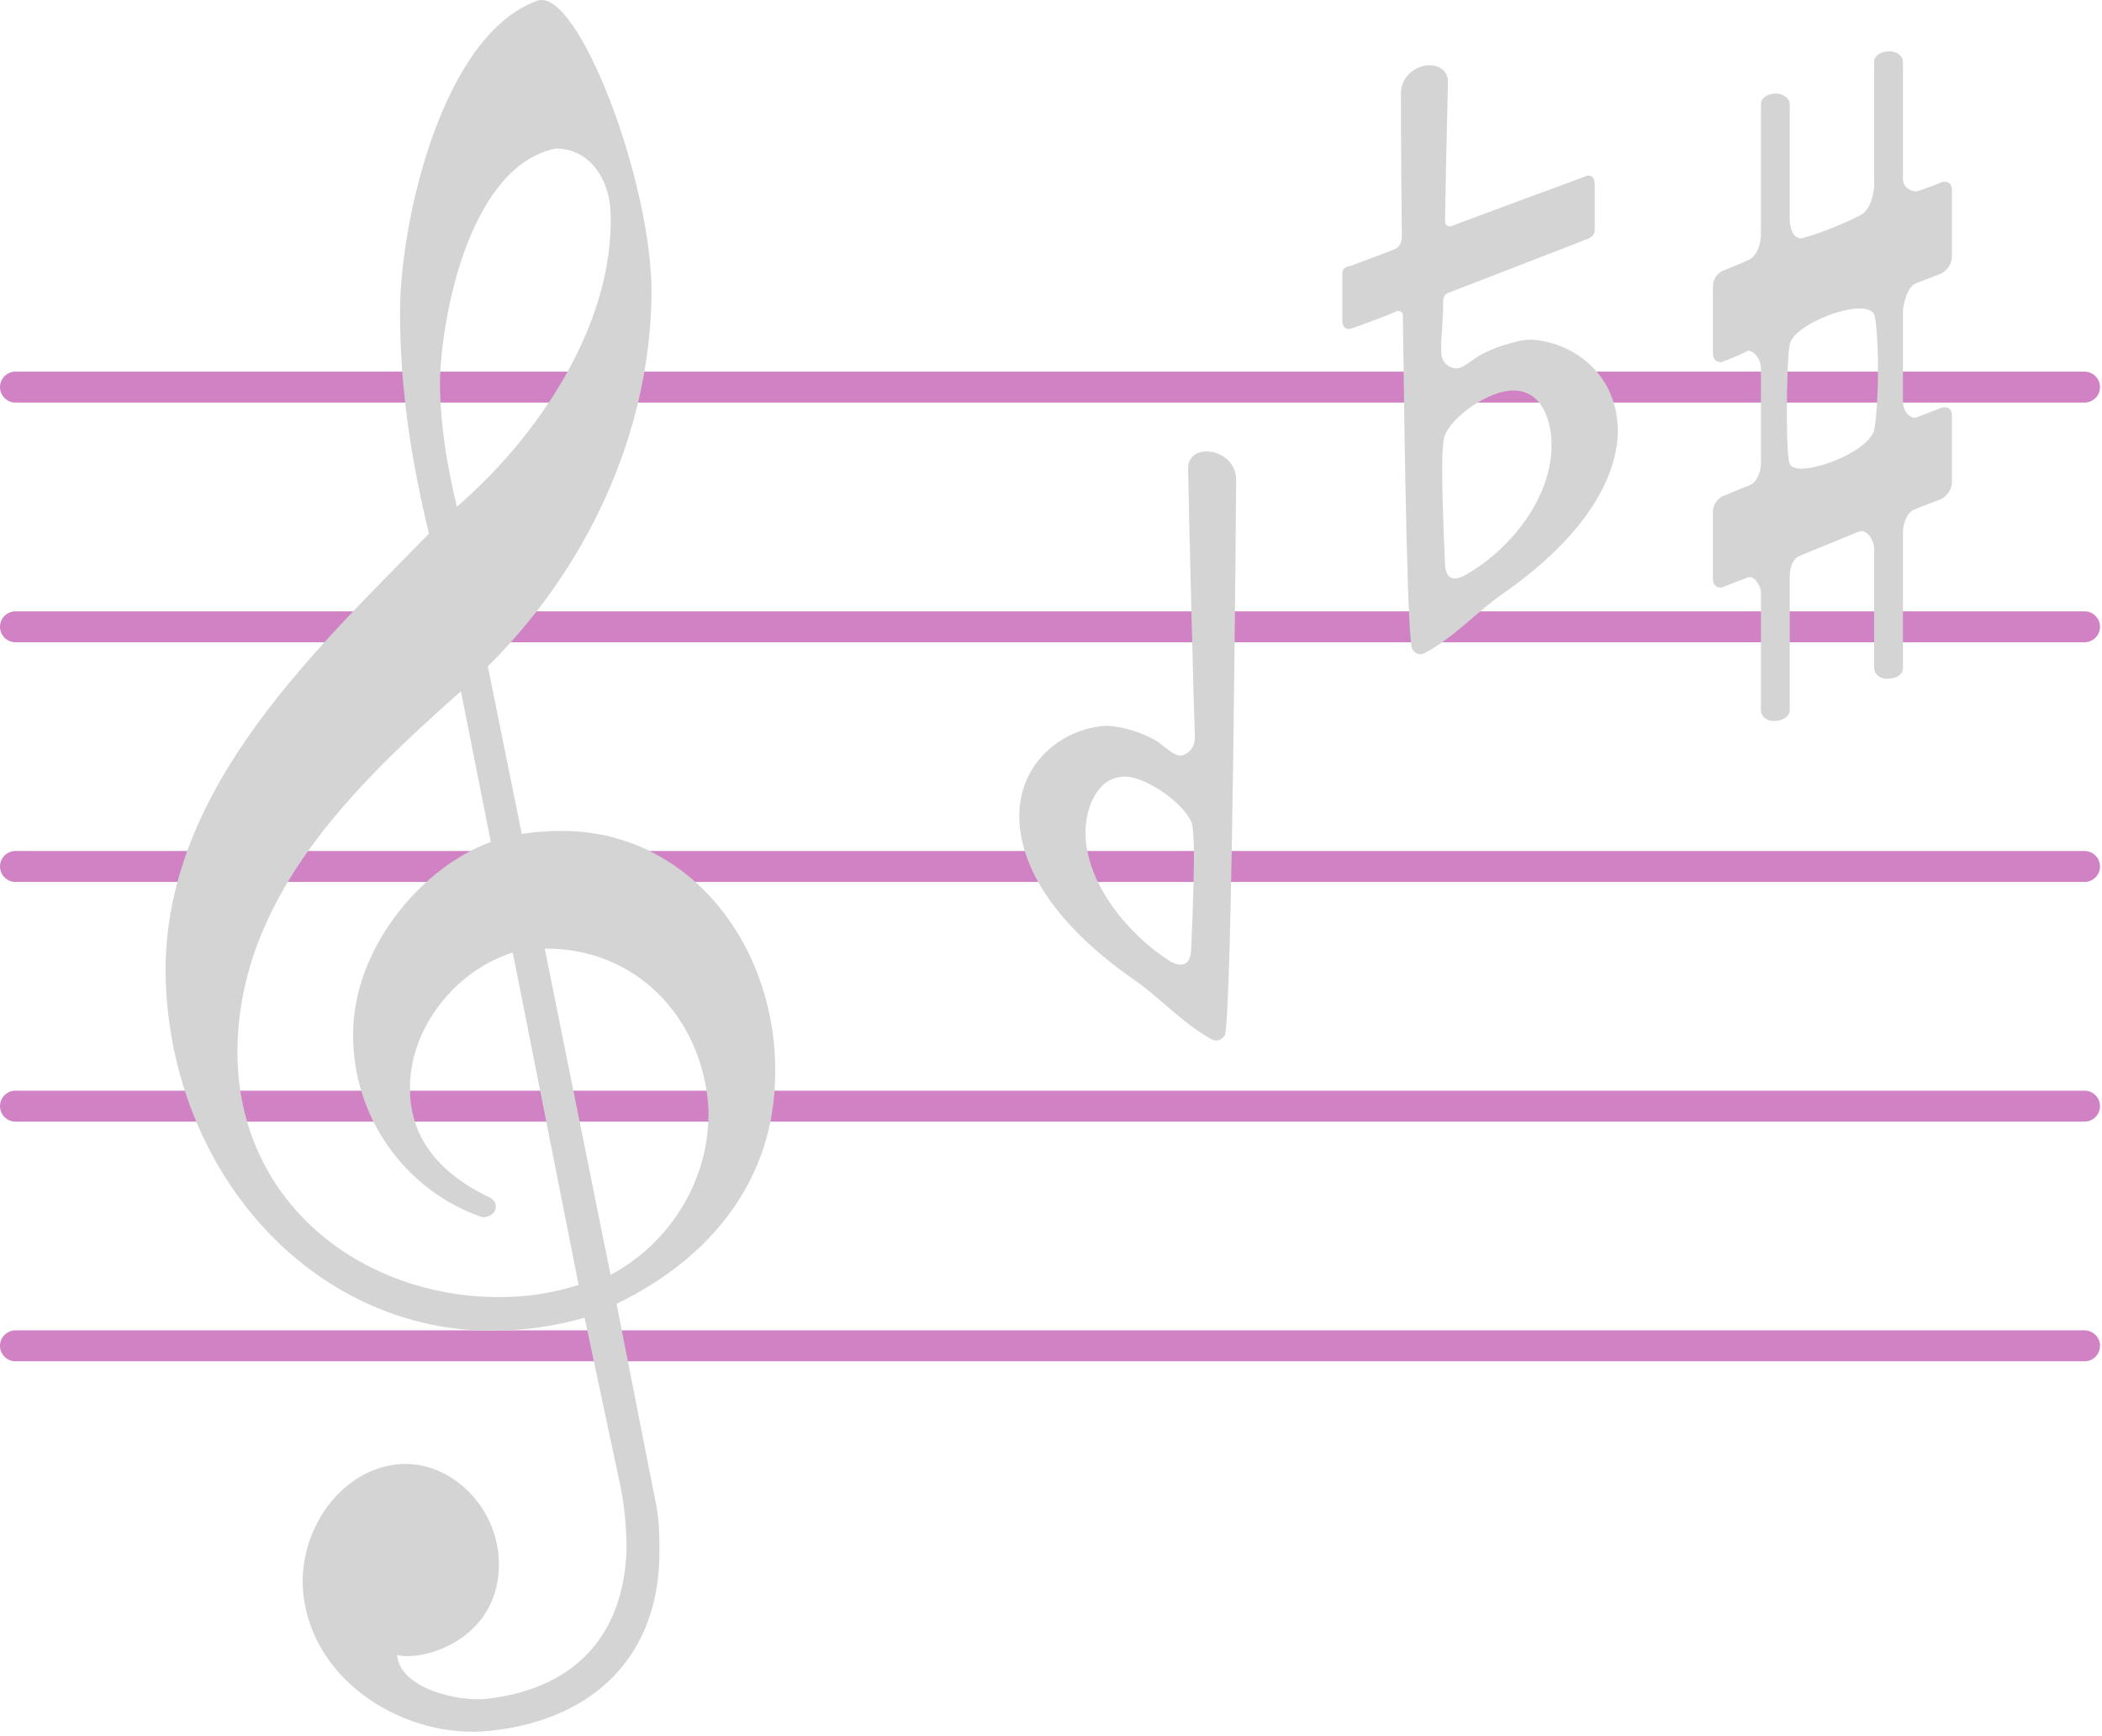<?xml version="1.0" encoding="UTF-8" standalone="no"?><!DOCTYPE svg PUBLIC "-//W3C//DTD SVG 1.1//EN" "http://www.w3.org/Graphics/SVG/1.1/DTD/svg11.dtd"><svg width="100%" height="100%" viewBox="0 0 1217 1005" version="1.1" xmlns="http://www.w3.org/2000/svg" xmlns:xlink="http://www.w3.org/1999/xlink" xml:space="preserve" xmlns:serif="http://www.serif.com/" style="fill-rule:evenodd;clip-rule:evenodd;stroke-linecap:round;stroke-linejoin:bevel;"><g><path d="M8.963,779.308l1197.92,0" style="fill:none;stroke:#d082c4;stroke-width:17.92px;"/><path d="M8.963,640.521l1197.92,-0" style="fill:none;stroke:#d082c4;stroke-width:17.92px;"/><path d="M8.963,501.738l1197.92,-0" style="fill:none;stroke:#d082c4;stroke-width:17.92px;"/><path d="M8.963,362.95l1197.92,0" style="fill:none;stroke:#d082c4;stroke-width:17.92px;"/><path d="M8.963,224.163l1197.92,-0" style="fill:none;stroke:#d082c4;stroke-width:17.92px;"/></g><g><g><path d="M1123.42,158.613l-14.446,5.554c-4.442,1.666 -7.221,12.221 -7.221,16.112l0,51.667c0,6.667 3.888,10 7.221,10l14.446,-5.559c1.112,-0.554 1.666,-0.554 2.779,-0.554c2.221,0 3.887,1.667 3.887,4.446l0,39.442c0,3.333 -2.779,7.779 -6.666,9.446c-0,-0 -11.667,4.445 -15.554,6.112c-3.892,1.667 -6.113,8.333 -6.113,12.775l0,78.892c0,3.333 -3.333,6.108 -9.446,6.108c-3.887,0 -7.221,-2.775 -7.221,-6.108l0,-69.446c0,-3.333 -2.779,-10 -7.779,-10l-1.108,0.554l-0.559,0l-33.887,13.892c-2.779,1.108 -5.554,5 -5.554,12.221l-0,77.22c-0,3.334 -3.892,6.113 -9.446,6.113c-3.888,-0 -7.221,-2.779 -7.221,-6.113l0,-68.333c0,-2.775 -2.779,-8.887 -6.667,-8.887c-0.558,-0 -1.112,-0 -1.666,0.554c-5,1.666 -12.779,5 -13.334,5l-1.112,0.558c-3.333,0 -5,-1.667 -5,-5l-0,-39.446c-0,-3.333 2.779,-7.779 6.667,-8.887c-0,-0 11.666,-5 15,-6.113c3.333,-1.666 6.112,-6.666 6.112,-12.779l0,-55c0,-4.442 -3.333,-10 -7.779,-10l-0.554,0.558c-4.446,2.221 -12.779,5.555 -13.334,5.555l-1.112,0.554c-3.333,-0 -5,-1.667 -5,-5l-0,-39.442c-0,-3.333 2.779,-7.779 6.667,-8.892c-0,0 11.112,-4.441 14.445,-6.108c3.334,-1.667 6.667,-7.225 6.667,-15l0,-75c0,-3.333 3.333,-6.112 8.888,-6.112c3.887,-0 7.779,2.779 7.779,6.112l-0,66.667c-0,4.441 1.666,11.108 6.666,11.108c9.442,-2.221 28.334,-10 35,-13.887c5,-3.334 6.667,-10.555 7.221,-16.113l0,-72.221c0,-3.333 3.334,-6.112 8.888,-6.112c4.446,-0 7.779,2.779 7.779,6.112l0,67.779c0,4.442 3.887,7.221 7.779,7.221c2.775,-0.554 13.888,-5 13.888,-5c1.112,-0.554 1.666,-0.554 2.779,-0.554c2.221,0 3.887,1.667 3.887,4.442l0,39.446c0,3.333 -2.779,7.779 -6.666,9.445Zm-38.334,90.555c1.113,-5 2.221,-20.554 2.221,-35.554c0,-15 -1.108,-28.892 -2.221,-31.667c-1.112,-2.225 -4.445,-3.333 -8.333,-3.333c-13.887,-0 -39.446,11.666 -40.554,21.108c-1.113,4.446 -1.667,23.892 -1.667,41.112c0,13.334 0.554,25.555 1.667,27.78c0.554,1.666 3.333,2.775 6.667,2.775c12.775,-0 38.887,-11.109 42.22,-22.221Z" style="fill:#d4d4d4;fill-rule:nonzero;"/></g></g><g><g><path d="M709.029,599.721c-1.666,2.225 -3.333,2.779 -5,2.779c-1.666,0 -3.333,-1.112 -3.333,-1.112c-16.667,-9.442 -30,-24.442 -43.888,-33.888c-49.445,-34.446 -66.666,-68.333 -66.666,-95c-0,-30.554 24.446,-50.554 50,-52.221c9.446,0 22.779,4.442 30.554,9.442c3.333,2.779 9.446,7.779 12.225,7.779c1.108,0 1.667,0 2.775,-0.554c3.892,-1.667 6.112,-5.558 6.112,-9.446c-0.554,-12.221 -3.887,-145.554 -3.887,-156.667c-0,-6.112 5,-9.445 10.554,-9.445c7.779,-0 16.667,5.558 17.221,15.558c-0,-0 -2.221,317.221 -6.667,322.775Zm-19.441,-49.442c-0,0 1.666,-33.333 1.666,-55.558c0,-8.888 -0.558,-15.554 -1.112,-17.775c-3.888,-11.113 -26.113,-27.225 -38.888,-27.225c-16.112,-0 -22.779,18.333 -22.779,32.225c0,30 25.554,60 49.446,75c2.221,1.108 3.887,1.666 5.554,1.666c5,0 6.113,-5.558 6.113,-8.333Z" style="fill:#d4d4d4;fill-rule:nonzero;"/></g></g><g><g><path d="M923.308,106.667l0,26.666c0,2.221 -1.666,4.446 -5.558,5.555c0,-0 -77.221,30 -78.887,30.558c-1.667,0.554 -3.334,1.667 -3.334,5.554l0,5.554l-1.112,17.779l-0,5.555c-0,3.891 2.225,7.779 6.112,8.891c1.113,0.554 2.221,0.554 3.333,0.554c2.221,0 8.334,-4.445 12.221,-7.22c7.225,-3.892 13.334,-6.113 20,-7.78c3.334,-1.112 7.225,-1.666 10.559,-1.666c25.554,1.666 50,21.112 50,52.779c-0,25.554 -17.225,60 -66.667,94.442c-13.892,9.445 -27.779,25 -44.446,33.891c0,0 -1.666,1.109 -3.333,1.109c-1.113,-0 -2.779,-0.555 -4.446,-2.775c-2.775,-3.334 -4.442,-106.113 -5.554,-193.892c-0,-1.108 -1.113,-2.221 -3.334,-2.221c-1.112,1.113 -26.666,10.554 -27.779,10.554c-2.775,0 -3.887,-2.221 -3.887,-4.441l-0,-27.78c-0,-2.779 1.666,-3.887 5,-4.445l25,-9.442c4.446,-1.667 4.446,-6.667 4.446,-8.333c-0.559,-47.78 -0.559,-82.78 -0.559,-82.78c0.559,-10 9.446,-15.554 16.667,-15.554c5.558,0 10.558,3.334 10.558,9.442c0,5.558 -1.112,43.892 -1.666,80.558c-0,1.667 0.554,3.334 3.333,3.334c2.221,-1.113 77.775,-28.892 77.775,-28.892c0.558,-0.554 1.667,-0.554 2.225,-0.554c2.775,-0 3.333,3.333 3.333,5Zm-75.558,226.666c26.112,-14.446 50.558,-44.446 50.558,-75.554c0,-14.446 -5.558,-31.667 -22.225,-31.667c-13.887,0 -36.108,15 -40,27.221c-0.554,2.221 -1.108,8.888 -1.108,17.779c0,22.221 1.667,55.555 1.667,55.555c-0,3.333 1.108,8.333 5.554,8.333c1.666,-0 3.333,-0.554 5.554,-1.667Z" style="fill:#d4d4d4;fill-rule:nonzero;"/></g></g><g><path d="M302.088,482.892c7.512,-1.154 15.02,-1.734 22.529,-1.734c73.37,-0.575 124.783,65.28 124.208,139.805c0,61.812 -36.975,107.45 -91.854,134.025l23.104,117.27c1.733,9.821 1.733,18.488 1.733,26.575c0,58.925 -36.971,97.05 -98.204,103.405c-47.95,5.2 -102.829,-27.73 -108.029,-79.721c-3.467,-34.663 20.217,-70.475 53.725,-74.521c30.617,-3.467 58.346,23.683 59.5,55.458c1.733,44.484 -42.171,58.925 -58.921,54.879c1.733,19.642 35.817,27.155 51.992,25.421c53.725,-6.358 79.141,-39.287 80.875,-86.079c-0,-12.708 -1.154,-27.729 -4.621,-42.171l-19.642,-92.433c-18.487,5.204 -36.396,7.512 -53.725,7.512c-99.362,0 -180.241,-84.341 -188.329,-193.525c-8.662,-112.65 82.033,-196.416 151.933,-268.05c-10.4,-42.75 -16.75,-84.341 -16.75,-128.245c0,-52.571 24.263,-160.025 79.142,-180.242c23.683,-9.242 67.592,106.871 66.433,170.996c-1.154,80.875 -38.129,158.287 -94.741,214.325l19.641,97.05m-5.195,68.746c-32.35,9.82 -60.084,43.329 -59.505,79.145c0,30.617 20.217,50.259 45.638,62.392c2.887,1.154 4.046,3.467 4.046,5.775c-0,3.467 -4.046,6.354 -8.092,5.779c-43.904,-15.021 -75.1,-57.771 -74.521,-106.3c0,-47.366 37.55,-95.316 79.721,-110.916l-17.329,-87.23c-61.238,54.305 -128.825,119.005 -129.404,208.55c-0,90.117 76.254,145.575 158.866,142.109c13.288,-0.575 25.996,-2.888 38.705,-6.929l-38.125,-192.376m56.612,-428.645c-0.579,-18.488 -11.554,-36.971 -31.775,-36.971c-48.525,9.821 -65.854,93.008 -67.012,134.6c-0,24.262 4.045,49.104 9.82,72.787c46.217,-39.858 91.28,-105.137 88.967,-170.416m0,615.241c34.663,-18.483 58.346,-56.037 56.613,-97.629c-4.042,-53.15 -43.325,-91.854 -94.742,-91.275l38.129,188.904" style="fill:#d4d4d4;fill-rule:nonzero;"/></g></svg>
